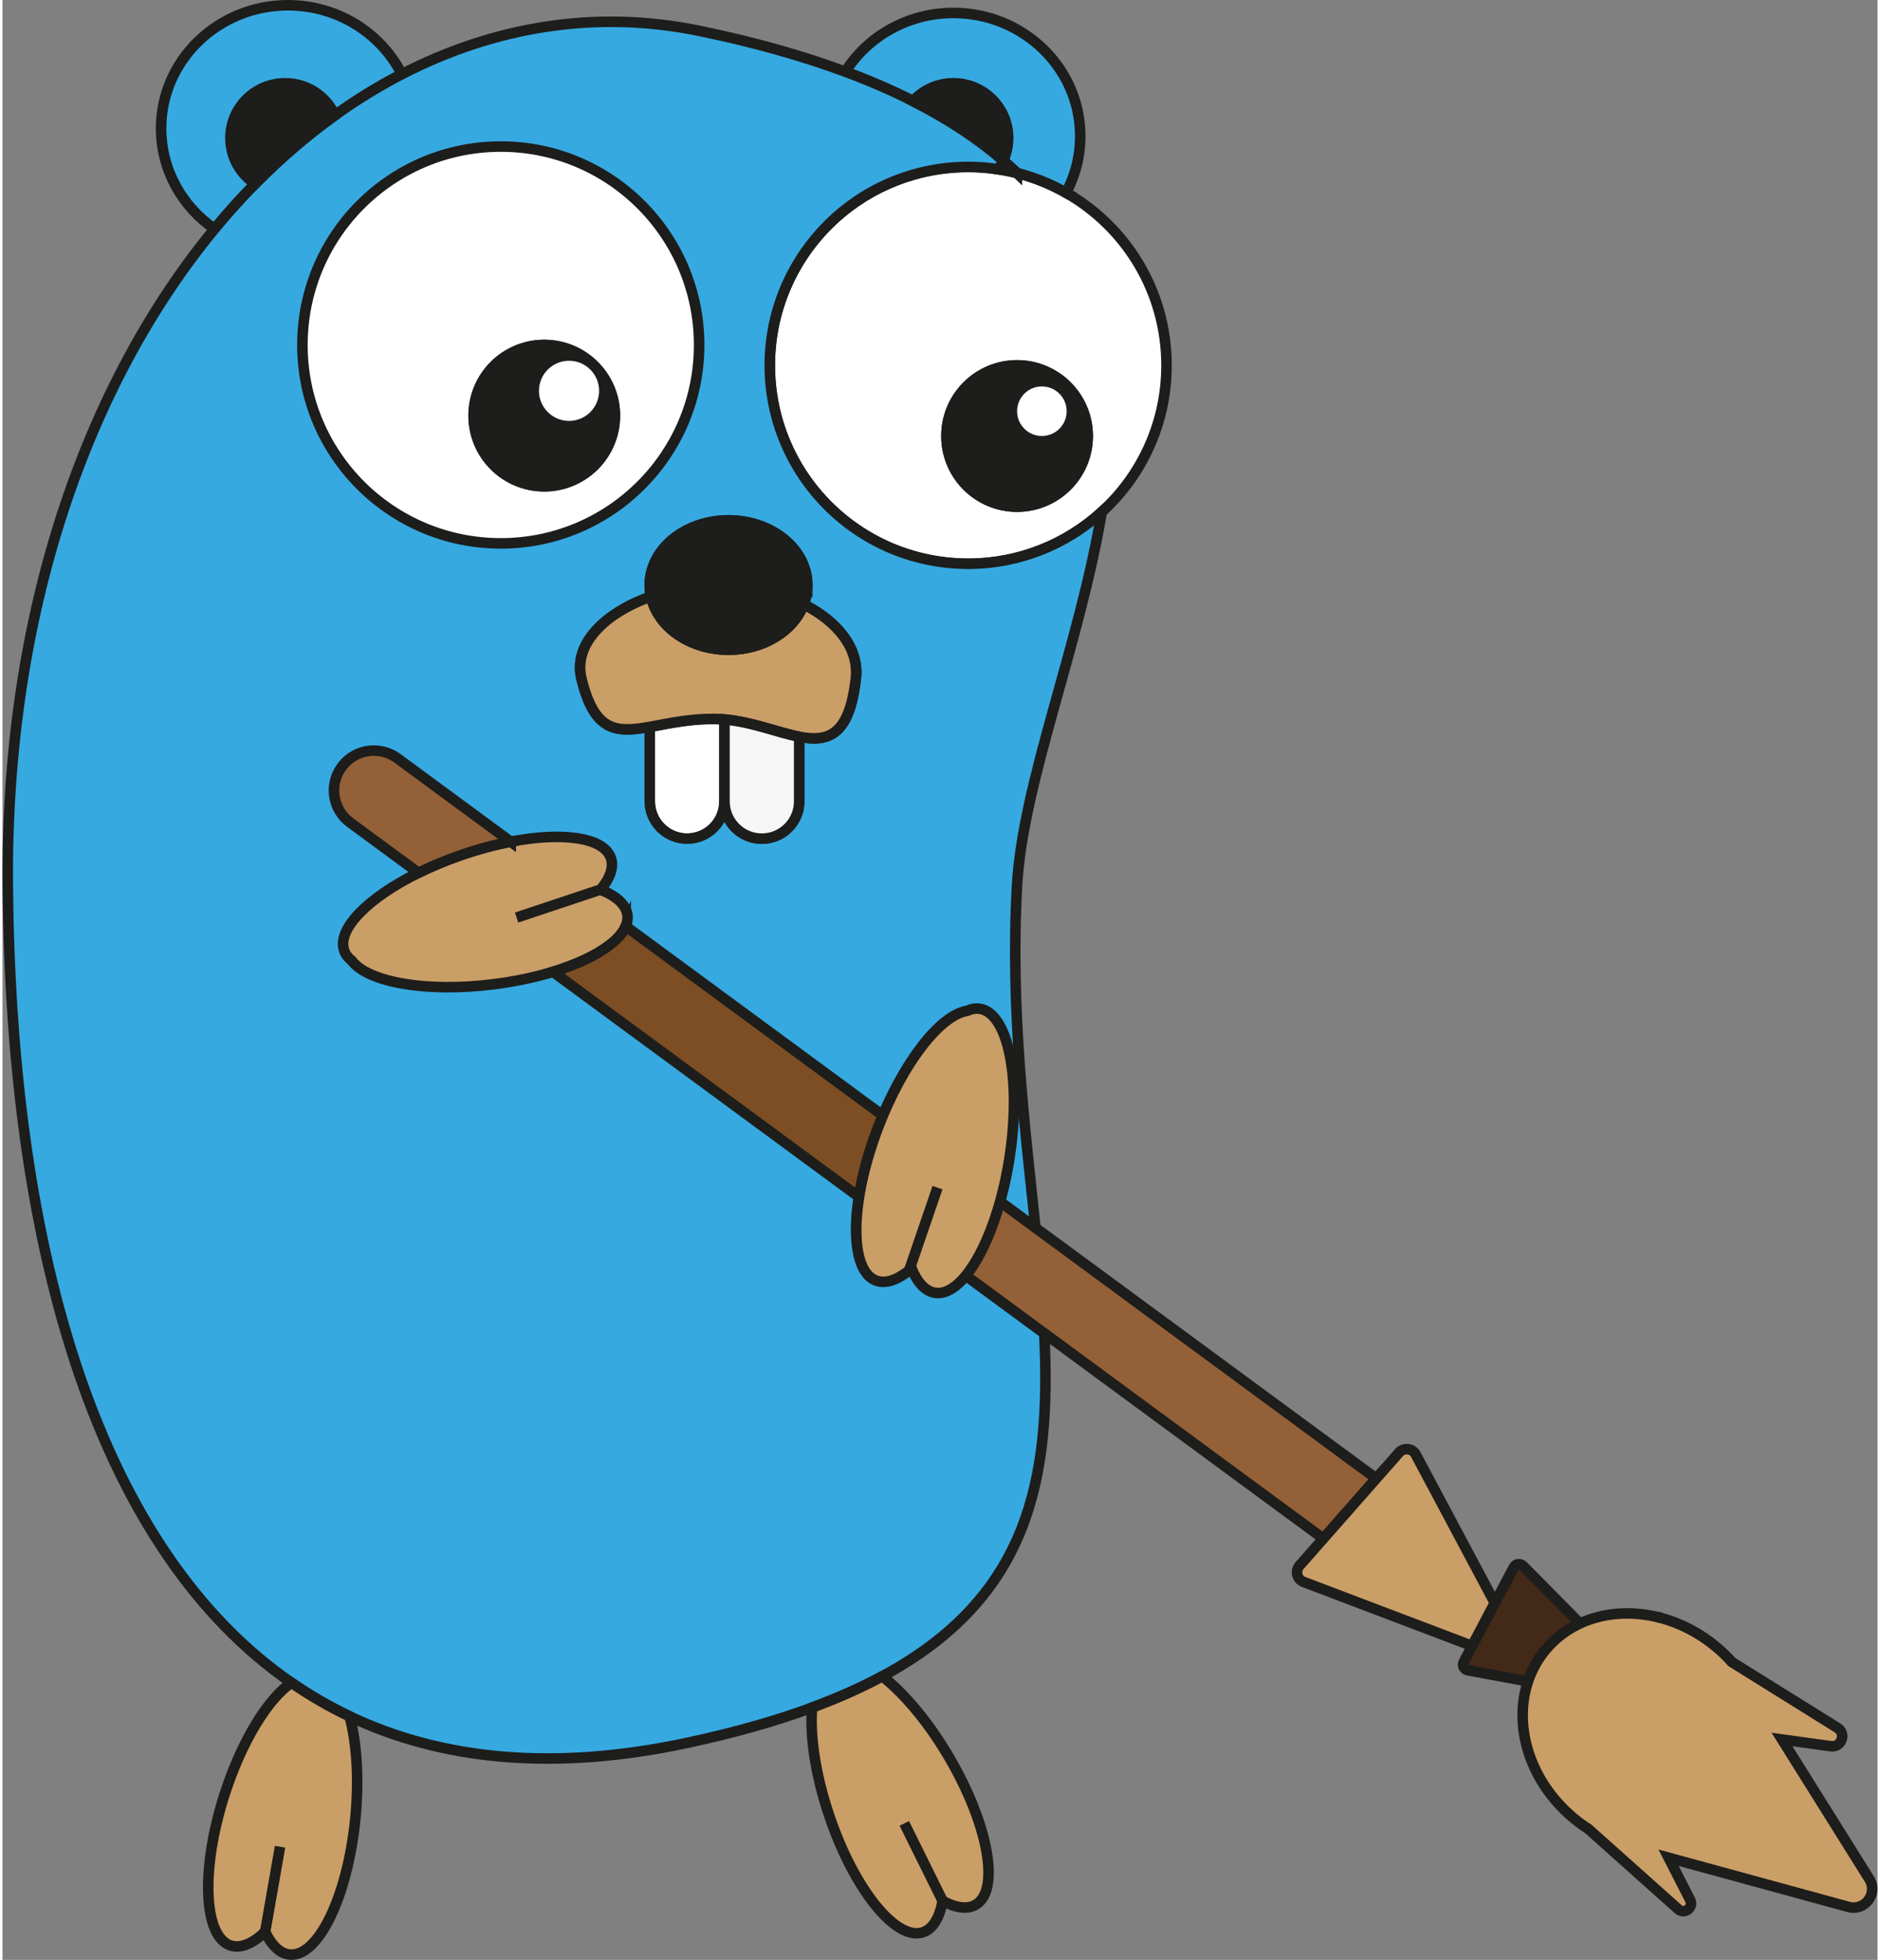<?xml version="1.0" encoding="UTF-8"?>
<svg id="Warstwa_2" data-name="Warstwa 2" xmlns="http://www.w3.org/2000/svg" width="15.35px" height="16px" viewBox="0 0 534.21 558.31">
  <rect x="0" y="0" width="534.21" height="558.31" fill="#808080" stroke="none"/>
  <defs>
    <style>
      .cls-1 {
        fill: none;
      }

      .cls-1, .cls-2, .cls-3, .cls-4, .cls-5, .cls-6, .cls-7, .cls-8, .cls-9, .cls-10 {
        stroke-miterlimit: 10;
        stroke-width: 3px;
      }

      .cls-1, .cls-2, .cls-3, .cls-4, .cls-5, .cls-6, .cls-7, .cls-8, .cls-10 {
        stroke: #1d1d1b;
      }

      .cls-11, .cls-8, .cls-9 {
        fill: #fff;
      }

      .cls-12, .cls-5 {
        fill: #1d1d1b;
      }

      .cls-2 {
        fill: #936037;
      }

      .cls-3 {
        fill: #ca9e67;
      }

      .cls-4 {
        fill: #36a9e1;
      }

      .cls-6 {
        fill: #432918;
      }

      .cls-7 {
        fill: #7d4e24;
      }

      .cls-9 {
        stroke: #fff;
      }

      .cls-10 {
        fill: #f6f6f6;
      }
    </style>
  </defs>
  <path class="cls-11" d="M141.97,114.53v0Z"/>
  <path class="cls-8" d="M309.19,124.21c0,11.11-9.01,20.12-20.13,20.12s-20.12-9.01-20.12-20.12,9.01-20.13,20.12-20.13,20.13,9.01,20.13,20.13Z"/>
  <path class="cls-8" d="M303.03,54.91c-4.34-2.47-9.05-4.38-14.01-5.62-1.73-.44-3.5-.8-5.29-1.07-2.81-.44-5.68-.66-8.6-.66-5.47,0-10.76,.78-15.76,2.23-6.62,1.91-12.74,5-18.11,9.03-13.75,10.32-22.65,26.75-22.65,45.26,0,31.21,25.31,56.51,56.52,56.51,14.66,0,28.02-5.59,38.07-14.75,11.33-10.33,18.44-25.21,18.44-41.76,0-21.07-11.52-39.44-28.61-49.17Zm-13.97,89.42c-11.11,0-20.12-9.01-20.12-20.12s9.01-20.13,20.12-20.13,20.13,9.01,20.13,20.13-9.01,20.12-20.13,20.12Z"/>
  <path class="cls-12" d="M309.19,124.21c0,11.11-9.01,20.12-20.13,20.12s-20.12-9.01-20.12-20.12,9.01-20.13,20.12-20.13,20.13,9.01,20.13,20.13Z"/>
  <circle class="cls-11" cx="296.13" cy="117.14" r="7.06"/>
  <path class="cls-4" d="M113.77,21.14c-6.52,3.37-12.88,7.27-19.05,11.7-7.92,5.67-15.52,12.2-22.73,19.51-3.98,4.05-7.85,8.34-11.58,12.86-9.21-6.35-15.22-16.8-15.22-28.62C45.19,17.21,61.37,1.5,81.32,1.5c14.25,0,26.56,8,32.45,19.64Z"/>
  <path class="cls-4" d="M307.06,38.79c0,5.81-1.46,11.3-4.03,16.12-4.34-2.47-9.05-4.38-14.01-5.62-1.24-1.2-2.53-2.38-3.88-3.55-7.05-6.11-15.55-11.79-25.73-16.95-5.86-2.97-12.27-5.76-19.28-8.36,6.36-10.05,17.77-16.74,30.8-16.74,19.95,0,36.13,15.71,36.13,35.1Z"/>
  <path class="cls-1" d="M141.97,41.75c-9.63,0-18.69,2.41-26.62,6.65-9.22,4.93-16.92,12.35-22.2,21.36-4.89,8.37-7.7,18.11-7.7,28.51,0,31.21,25.3,56.52,56.52,56.52s56.51-25.31,56.51-56.52-25.3-56.52-56.51-56.52Zm12.38,96.78c-11.11,0-20.12-9.01-20.12-20.13s9.01-20.13,20.12-20.13,20.13,9.01,20.13,20.13-9.01,20.13-20.13,20.13Z"/>
  <path class="cls-1" d="M289.06,104.08c-11.11,0-20.12,9.01-20.12,20.13s9.01,20.12,20.12,20.12,20.13-9.01,20.13-20.12-9.01-20.13-20.13-20.13Z"/>
  <path class="cls-8" d="M205.7,204.96v23.31c0,2.94-1.19,5.6-3.12,7.53-1.93,1.92-4.59,3.11-7.53,3.11-5.87,0-10.64-4.76-10.64-10.64v-21.21c5.41-.95,11.91-2.5,19.62-2.21,.56,.02,1.11,.06,1.67,.11Z"/>
  <path class="cls-4" d="M273.85,362.92c-2.81,3.33-5.75,5.03-8.53,4.58-2.74-.44-4.97-2.92-6.59-6.86-3.7,3.09-7.19,4.38-10.01,3.29-5.04-1.95-6.59-11.04-4.72-22.98,.94-6.07,2.76-12.87,5.46-19.85,.44-1.13,.89-2.25,1.35-3.34,6.94-16.35,16.65-28.07,23.79-29.13,1.19-.52,2.38-.71,3.54-.53,8.06,1.31,11.71,20.14,8.17,42.06-.67,4.15-1.55,8.12-2.59,11.81l10.58,7.78c-3.07-29.55-7.24-62.33-5.24-97.59,1.66-29.27,17.68-67.96,24.14-106.32-10.05,9.16-23.41,14.75-38.07,14.75-31.21,0-56.52-25.3-56.52-56.51,0-18.51,8.9-34.94,22.65-45.26,5.37-4.03,11.49-7.12,18.11-9.03,5-1.45,10.29-2.23,15.76-2.23,2.92,0,5.79,.22,8.6,.66,.55-.78,1.02-1.61,1.41-2.48-7.05-6.11-15.55-11.79-25.73-16.95-5.86-2.97-12.27-5.76-19.28-8.36-12.04-4.48-25.85-8.4-41.65-11.65-29.24-6.03-58.28-1.29-84.71,12.36-6.52,3.37-12.88,7.27-19.05,11.7-7.92,5.67-15.52,12.2-22.73,19.51-3.98,4.05-7.85,8.34-11.58,12.86C24.36,108.9,.84,174.21,1.51,252.16c.91,106.85,26.73,189.86,80.81,227.19,5.25,3.63,10.77,6.83,16.56,9.58,26.37,12.5,58.33,15.65,96.17,7.56,13.52-2.89,25.32-6.25,35.61-10.05,7.43-2.74,14.08-5.72,20.01-8.92,41.68-22.46,48.25-55.96,46.13-97.72l-22.95-16.88Zm-30.72-169.68c-1.82,16.3-7.84,18.23-16.14,16.64v18.39c0,2.94-1.19,5.6-3.12,7.53-1.93,1.92-4.59,3.11-7.53,3.11-5.87,0-10.64-4.76-10.64-10.64,0,2.94-1.19,5.6-3.12,7.53-1.93,1.92-4.59,3.11-7.53,3.11-5.87,0-10.64-4.76-10.64-10.64v-21.21c-9.55,1.69-15.76,1.52-19.47-13.82-2.38-9.83,6.82-18.73,19.83-23.31-.24-1.06-.36-2.15-.36-3.27,0-10.18,10.05-18.43,22.44-18.43s22.44,8.25,22.44,18.43c0,1.92-.36,3.76-1.02,5.5,9.63,4.87,15.82,12.53,14.86,21.08Z"/>
  <path class="cls-3" d="M243.13,193.24c-1.82,16.3-7.84,18.23-16.14,16.64-6.12-1.18-13.48-4.26-21.29-4.92-.56-.05-1.11-.09-1.67-.11-7.71-.29-14.21,1.26-19.62,2.21-9.55,1.69-15.76,1.52-19.47-13.82-2.38-9.83,6.82-18.73,19.83-23.31,1.87,8.62,11.05,15.16,22.08,15.16,10.07,0,18.58-5.44,21.42-12.93,9.63,4.87,15.82,12.53,14.86,21.08Z"/>
  <path class="cls-10" d="M226.99,209.88v18.39c0,2.94-1.19,5.6-3.12,7.53-1.93,1.92-4.59,3.11-7.53,3.11-5.87,0-10.64-4.76-10.64-10.64v-23.31c7.81,.66,15.17,3.74,21.29,4.92Z"/>
  <path class="cls-3" d="M177.57,263.87c-2.05,4.85-9.87,9.64-20.72,12.97-5.05,1.54-10.75,2.76-16.84,3.53-19.22,2.43-35.9-.55-40.51-6.72-1.03-.8-1.76-1.76-2.15-2.87-2.12-6.14,6.84-15.08,21.16-22.15,3.68-1.81,7.7-3.5,11.99-4.99,4.93-1.71,9.76-3,14.3-3.87,14.78-2.84,26.48-1.26,28.53,4.63,.91,2.62-.21,5.76-2.92,9.05,4.48,1.79,7.27,4.26,7.65,7.25,.13,1.05-.04,2.11-.49,3.17Z"/>
  <path class="cls-8" d="M141.97,41.75c-9.63,0-18.69,2.41-26.62,6.65-9.22,4.93-16.92,12.35-22.2,21.36-4.89,8.37-7.7,18.11-7.7,28.51,0,31.21,25.3,56.52,56.52,56.52s56.51-25.31,56.51-56.52-25.3-56.52-56.51-56.52Zm12.38,96.78c-11.11,0-20.12-9.01-20.12-20.13s9.01-20.13,20.12-20.13,20.13,9.01,20.13,20.13-9.01,20.13-20.13,20.13Z"/>
  <path class="cls-5" d="M154.35,98.27c-11.11,0-20.12,9.01-20.12,20.13s9.01,20.13,20.12,20.13,20.13-9.01,20.13-20.13-9.01-20.13-20.13-20.13Zm7.07,20.13c-3.9,0-7.07-3.16-7.07-7.07s3.17-7.06,7.07-7.06,7.06,3.16,7.06,7.06-3.16,7.07-7.06,7.07Z"/>
  <path class="cls-9" d="M168.48,111.33c0,3.91-3.16,7.07-7.06,7.07s-7.07-3.16-7.07-7.07,3.17-7.06,7.07-7.06,7.06,3.16,7.06,7.06Z"/>
  <path class="cls-5" d="M229.29,166.66c0,1.92-.36,3.76-1.02,5.5-2.84,7.49-11.35,12.93-21.42,12.93-11.03,0-20.21-6.54-22.08-15.16-.24-1.06-.36-2.15-.36-3.27,0-10.18,10.05-18.43,22.44-18.43s22.44,8.25,22.44,18.43Z"/>
  <path class="cls-1" d="M289.02,49.29c-1.73-.44-3.5-.8-5.29-1.07,.55-.78,1.02-1.61,1.41-2.48,1.35,1.17,2.64,2.35,3.88,3.55Z"/>
  <path class="cls-5" d="M94.72,32.84c-7.92,5.67-15.52,12.2-22.73,19.51-4.25-2.78-7.05-7.58-7.05-13.04,0-8.61,6.98-15.59,15.59-15.59,6.31,0,11.74,3.74,14.19,9.12Z"/>
  <path class="cls-5" d="M286.53,39.31c0,2.29-.5,4.47-1.39,6.43-7.05-6.11-15.55-11.79-25.73-16.95,2.86-3.12,6.96-5.07,11.52-5.07,8.61,0,15.6,6.98,15.6,15.59Z"/>
  <g>
    <path class="cls-3" d="M277.3,542.59c-2.39,1.41-5.68,.93-9.44-1.08-.88,4.74-2.75,7.97-5.6,8.93-7.73,2.59-19.73-12.38-26.79-33.43-3.89-11.57-5.47-22.58-4.81-30.57,7.43-2.74,14.08-5.72,20.01-8.92,6.21,4.86,13.06,12.94,18.94,22.93,11.27,19.13,14.71,37.99,7.69,42.14Z"/>
    <line class="cls-3" x1="267.86" y1="541.51" x2="256.94" y2="519.43"/>
  </g>
  <g>
    <path class="cls-3" d="M100.51,518.25c-2.22,22.09-10.59,39.34-18.7,38.53-2.76-.27-5.14-2.61-6.98-6.45-3.51,3.31-6.92,4.8-9.8,3.89-7.77-2.48-8.59-21.64-1.84-42.79,4.88-15.32,12.4-27.48,19.13-32.08,5.25,3.63,10.77,6.83,16.56,9.58,2.06,7.56,2.77,17.97,1.63,29.32Z"/>
    <line class="cls-3" x1="74.83" y1="550.33" x2="79.08" y2="526.07"/>
  </g>
  <path class="cls-2" d="M144.8,239.77c-4.54,.87-9.37,2.16-14.3,3.87-4.29,1.49-8.31,3.18-11.99,4.99l-19.44-14.3c-5.05-3.71-6.14-10.83-2.42-15.88,2.23-3.03,5.67-4.63,9.16-4.63,2.34,0,4.7,.72,6.73,2.21l32.26,23.74Z"/>
  <path class="cls-7" d="M250.81,317.76c-.46,1.09-.91,2.21-1.35,3.34-2.7,6.98-4.52,13.78-5.46,19.85l-87.15-64.11c10.85-3.33,18.67-8.12,20.72-12.97l73.24,53.89Z"/>
  <path class="cls-2" d="M391.39,421.18l-15.07,17.12-79.52-58.5-22.95-16.88c3.77-4.47,7.3-11.89,9.87-20.95l10.58,7.78,97.09,71.43Z"/>
  <line class="cls-1" x1="169.84" y1="253.58" x2="146.48" y2="261.38"/>
  <line class="cls-1" x1="259.07" y1="361.34" x2="265.6" y2="337.59"/>
  <path class="cls-3" d="M425.19,456.65l-6.46,12.23-48.03-18.24c-1.91-.73-2.5-3.13-1.15-4.66l6.77-7.68,15.07-17.12,6.5-7.38c1.35-1.53,3.81-1.25,4.77,.55l22.53,42.3Z"/>
  <path class="cls-6" d="M449.44,462.47c-3.72,1.72-7.06,4.22-9.78,7.48-2.27,2.72-3.94,5.78-5.02,9.02l-17.14-3.15c-1.1-.2-1.69-1.42-1.17-2.41l2.4-4.53,6.46-12.23,5.39-10.19c.52-.99,1.85-1.19,2.64-.39l16.22,16.4Z"/>
  <path class="cls-3" d="M525.96,543.22l-51.27-14.01,6.13,12c1.11,2.17-1.6,4.26-3.41,2.64l-25.62-22.87c-1.45-.93-2.87-1.96-4.23-3.1-12.43-10.38-17.2-26.13-12.92-38.91,1.08-3.24,2.75-6.3,5.02-9.02,2.72-3.26,6.06-5.76,9.78-7.48,6.54-3.02,14.26-3.66,21.86-1.87,.41,.09,.83,.19,1.24,.31,5.48,1.47,10.88,4.21,15.69,8.22,1.63,1.36,3.13,2.82,4.49,4.34l30.08,18.74c2.6,1.62,1.14,5.65-1.9,5.23l-13.9-1.92,24.87,39.74c2.58,4.11-1.24,9.24-5.91,7.96Z"/>
  <path class="cls-3" d="M246.25,362.84c-3.36-4.15-3.9-13.47-1.68-24.81,1.04-5.28,2.68-10.99,4.9-16.83,7.02-18.45,17.67-32.04,25.39-33.26,1.21-.55,2.42-.75,3.6-.57,6.5,1.01,10.21,13.32,9.68,29.57-.14,4.17-.55,8.59-1.27,13.16-.83,5.25-1.99,10.21-3.38,14.71-4.53,14.65-11.54,24.43-17.79,23.47-2.78-.43-5.05-2.93-6.7-6.93-3.74,3.18-7.29,4.52-10.14,3.44-1-.38-1.87-1.04-2.6-1.95Z"/>
  <line class="cls-1" x1="266.39" y1="338.32" x2="258.41" y2="361.62"/>
  <path class="cls-1" d="M472.54,460.91c-.41-.12-.83-.22-1.24-.31,.42,.01,.84,.1,1.24,.31Z"/>
</svg>